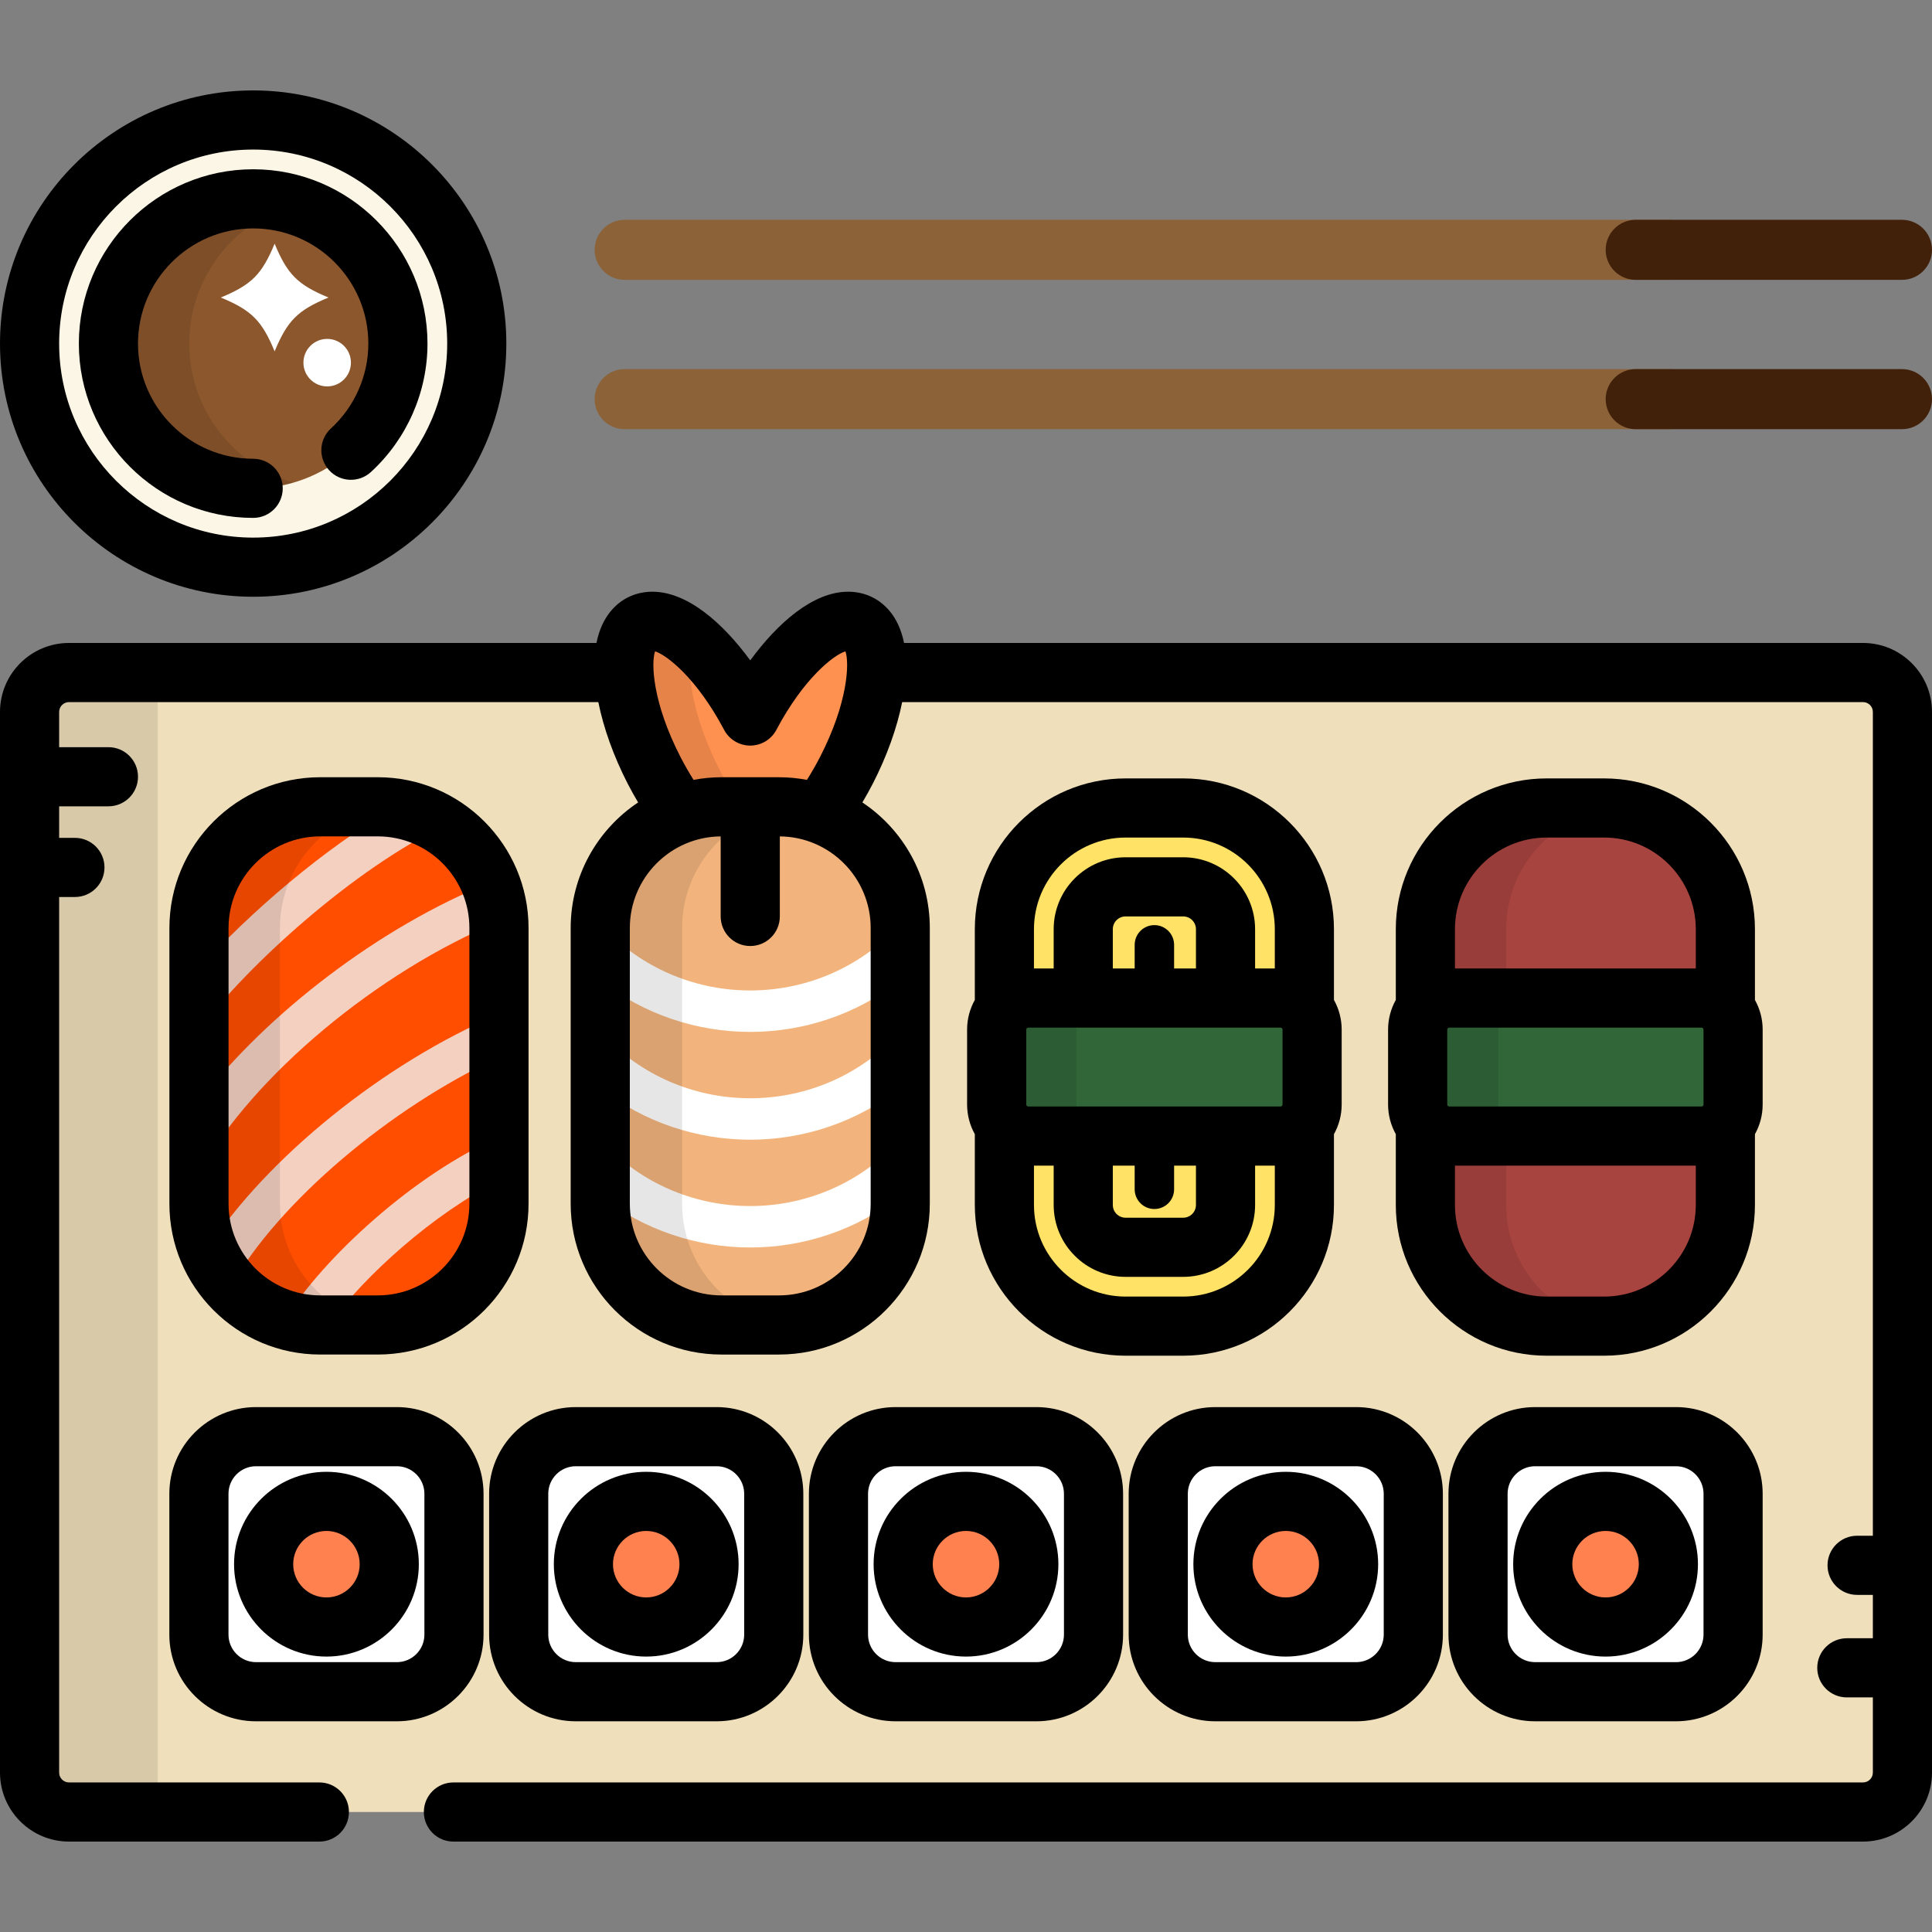 <?xml version="1.0" encoding="iso-8859-1"?>
<!-- Generator: Adobe Illustrator 19.0.0, SVG Export Plug-In . SVG Version: 6.00 Build 0)  -->
<svg version="1.1" id="Layer_1" xmlns="http://www.w3.org/2000/svg" xmlns:xlink="http://www.w3.org/1999/xlink" x="0px" y="0px"
	 viewBox="0 0 490 490" style="enable-background:new 0 0 490 490;" xml:space="preserve">
<rect x="0" y="0" width="490" height="490" fill="#808080" stroke="none"/>
<g>
	<path style="fill:#EFDFBB;" d="M482.5,449.568c0,5.523-4.478,10-10,10h-455c-5.523,0-10-4.477-10-10v-269c0-5.523,4.477-10,10-10
		h455c5.522,0,10,4.477,10,10V449.568z"/>
	<path style="opacity:0.1;" d="M40,170.568H17.5c-5.523,0-10,4.477-10,10v269c0,5.523,4.477,10,10,10H40V170.568z"/>
	<circle style="fill:#FCF6E6;" cx="64.209" cy="87.142" r="56.709"/>
	<path style="fill:#8C572C;" d="M64.209,123.851c-20.241,0-36.709-16.468-36.709-36.709c0-20.242,16.468-36.71,36.709-36.71
		s36.709,16.468,36.709,36.71C100.918,107.383,84.45,123.851,64.209,123.851z"/>
	<path style="opacity:0.1;" d="M48,87.142c0-16.685,11.191-30.795,26.459-35.243c-3.256-0.948-6.692-1.467-10.25-1.467
		c-20.241,0-36.709,16.468-36.709,36.71c0,20.241,16.468,36.709,36.709,36.709c3.558,0,6.994-0.519,10.25-1.467
		C59.191,117.936,48,103.825,48,87.142z"/>
	<g>
		<path style="fill:#FFFFFF;" d="M115.139,414.578c0,7.998-6.484,14.482-14.483,14.482H64.932c-7.998,0-14.482-6.484-14.482-14.482
			v-35.724c0-7.999,6.484-14.483,14.482-14.483h35.724c7.999,0,14.483,6.484,14.483,14.483V414.578z"/>
		<circle style="fill:#FF8150;" cx="82.793" cy="396.716" r="15.931"/>
		<path style="fill:#FFFFFF;" d="M196.242,414.578c0,7.998-6.484,14.482-14.483,14.482h-35.724c-7.998,0-14.483-6.484-14.483-14.482
			v-35.724c0-7.999,6.485-14.483,14.483-14.483h35.724c7.999,0,14.483,6.484,14.483,14.483V414.578z"/>
		<circle style="fill:#FF8150;" cx="163.897" cy="396.716" r="15.931"/>
		<path style="fill:#FFFFFF;" d="M277.345,414.578c0,7.998-6.484,14.482-14.482,14.482h-35.724c-7.999,0-14.483-6.484-14.483-14.482
			v-35.724c0-7.999,6.484-14.483,14.483-14.483h35.724c7.998,0,14.482,6.484,14.482,14.483V414.578z"/>
		<circle style="fill:#FF8150;" cx="245" cy="396.716" r="15.932"/>
		<path style="fill:#FFFFFF;" d="M358.448,414.578c0,7.998-6.485,14.482-14.483,14.482h-35.724c-7.999,0-14.482-6.484-14.482-14.482
			v-35.724c0-7.999,6.483-14.483,14.482-14.483h35.724c7.998,0,14.483,6.484,14.483,14.483V414.578z"/>
		<circle style="fill:#FF8150;" cx="326.103" cy="396.716" r="15.931"/>
		<path style="fill:#FFFFFF;" d="M439.551,414.578c0,7.998-6.484,14.482-14.482,14.482h-35.724c-7.999,0-14.483-6.484-14.483-14.482
			v-35.724c0-7.999,6.484-14.483,14.483-14.483h35.724c7.998,0,14.482,6.484,14.482,14.483V414.578z"/>
		<circle style="fill:#FF8150;" cx="407.207" cy="396.716" r="15.931"/>
	</g>
	<g>
		<g>
			<g>
				<path style="fill:#FF4E00;" d="M126.551,305.301c0,16.977-13.764,30.741-30.741,30.741H81.207
					c-16.978,0-30.741-13.764-30.741-30.741v-69.936c0-16.978,13.764-30.741,30.741-30.741H95.81
					c16.978,0,30.741,13.764,30.741,30.741V305.301z"/>
				<path style="fill:#F4D0C1;" d="M50.466,245.67v15.467c13.027-17.069,39.305-40.615,61.943-51.64
					c-3.698-2.378-7.937-3.983-12.493-4.592C82.037,215.348,63.486,231.304,50.466,245.67z"/>
				<path style="fill:#F4D0C1;" d="M50.466,279.427v17.985c13.635-24.534,45.242-50.901,76.042-63.673
					c-0.183-3.487-0.951-6.817-2.201-9.902C96.522,234.987,67.82,256.894,50.466,279.427z"/>
				<path style="fill:#F4D0C1;" d="M52.663,316.711c1.403,3.509,3.432,6.699,5.952,9.43c12.069-21.26,40.332-45.207,67.936-57.985
					V257.22C97.432,269.57,67.632,293.675,52.663,316.711z"/>
				<path style="fill:#F4D0C1;" d="M126.551,288.427c-21.217,9.166-44.719,30.655-54.292,46.288c2.832,0.86,5.835,1.327,8.948,1.327
					h2.174c9.075-12.564,26.694-28.313,43.17-36.587V288.427z"/>
			</g>
			<path style="opacity:0.1;" d="M71,305.301v-69.936c0-15.977,12.189-29.104,27.775-30.596c-0.977-0.094-1.965-0.146-2.966-0.146
				H81.207c-16.978,0-30.741,13.764-30.741,30.741v69.936c0,16.977,13.764,30.741,30.741,30.741H95.81
				c1.001,0,1.989-0.052,2.966-0.145C83.189,334.404,71,321.277,71,305.301z"/>
		</g>
		<g>
			<path style="fill:#FF9150;" d="M179.836,214.432h20.889c4.854-4.418,9.852-11.081,13.971-19.108
				c8.699-16.953,10.174-33.557,3.295-37.087c-6.752-3.463-19.033,6.952-27.711,23.36c-8.676-16.408-20.957-26.823-27.709-23.36
				c-6.879,3.53-5.404,20.134,3.295,37.087C169.984,203.351,174.982,210.014,179.836,214.432z"/>
			<g style="opacity:0.1;">
				<path d="M182.544,195.323c-6.706-13.069-9.114-25.925-6.716-32.749c-5.044-4.299-9.854-6.084-13.258-4.338
					c-6.879,3.53-5.404,20.134,3.295,37.087c4.119,8.027,9.117,14.691,13.971,19.108h16.679
					C191.661,210.014,186.663,203.351,182.544,195.323z"/>
			</g>
			<path style="fill:#F2B47C;" d="M228.322,305.301c0,16.977-13.764,30.741-30.74,30.741h-14.604
				c-16.977,0-30.74-13.764-30.74-30.741v-69.936c0-16.978,13.764-30.741,30.74-30.741h14.604c16.977,0,30.74,13.764,30.74,30.741
				V305.301z"/>
			<path style="fill:#FFFFFF;" d="M190.28,261.716c13.455,0,26.905-4.372,38.042-13.08v-13.271c0-0.108-0.007-0.214-0.008-0.321
				c-0.638,0.256-1.235,0.642-1.752,1.158c-20.007,20.007-52.558,20.006-72.564,0c-0.517-0.516-1.114-0.902-1.752-1.158
				c-0.001,0.107-0.008,0.213-0.008,0.321v13.271C163.375,257.346,176.82,261.716,190.28,261.716z"/>
			<path style="fill:#FFFFFF;" d="M153.998,263.54c-0.518-0.518-1.119-0.904-1.76-1.161v13.596
				c11.137,8.708,24.582,13.079,38.042,13.079c13.455,0,26.905-4.372,38.042-13.079v-13.596c-0.641,0.257-1.241,0.643-1.76,1.161
				C206.556,283.547,174.005,283.546,153.998,263.54z"/>
			<path style="fill:#FFFFFF;" d="M153.998,290.878c-0.518-0.518-1.119-0.904-1.76-1.161v13.596
				c11.137,8.709,24.582,13.079,38.042,13.079c13.455,0,26.905-4.372,38.042-13.079v-13.596c-0.641,0.257-1.241,0.643-1.76,1.161
				C206.556,310.884,174.005,310.884,153.998,290.878z"/>
			<path style="opacity:0.1;" d="M173,305.301v-69.936c0-15.938,12.131-29.042,27.661-30.587c-1.013-0.101-2.04-0.154-3.079-0.154
				h-14.604c-16.977,0-30.74,13.764-30.74,30.741v69.936c0,16.977,13.764,30.741,30.74,30.741h14.604
				c1.039,0,2.066-0.053,3.079-0.154C185.131,334.343,173,321.239,173,305.301z"/>
		</g>
		<g>
			<path style="fill:#FFE266;" d="M330.821,305.601c0,16.978-13.764,30.74-30.74,30.74h-14.604c-16.977,0-30.74-13.763-30.74-30.74
				v-69.936c0-16.977,13.764-30.741,30.74-30.741h14.604c16.977,0,30.74,13.764,30.74,30.741V305.601z"/>
			<path style="fill:#316638;" d="M332.779,280.132c0,4.419-3.582,8-8,8h-64c-4.418,0-8-3.581-8-8v-19c0-4.418,3.582-8,8-8h64
				c4.418,0,8,3.582,8,8V280.132z"/>
			<path style="opacity:0.1;" d="M273,280.132v-19c0-4.418,3.582-8,8-8h-20.221c-4.418,0-8,3.582-8,8v19c0,4.419,3.582,8,8,8H281
				C276.582,288.132,273,284.551,273,280.132z"/>
		</g>
		<g>
			<path style="fill:#A8443F;" d="M437.593,305.601c0,16.978-13.764,30.74-30.74,30.74h-14.604c-16.977,0-30.74-13.763-30.74-30.74
				v-69.936c0-16.977,13.764-30.741,30.74-30.741h14.604c16.977,0,30.74,13.764,30.74,30.741V305.601z"/>
			<path style="opacity:0.1;" d="M382,305.601v-69.936c0-15.984,12.201-29.115,27.797-30.598c-0.97-0.092-1.951-0.144-2.944-0.144
				h-14.604c-16.977,0-30.74,13.764-30.74,30.741v69.936c0,16.978,13.764,30.74,30.74,30.74h14.604c0.993,0,1.975-0.051,2.944-0.143
				C394.201,334.715,382,321.585,382,305.601z"/>
			<path style="fill:#316638;" d="M439.551,280.132c0,4.419-3.582,8-8,8h-64c-4.418,0-8-3.581-8-8v-19c0-4.418,3.582-8,8-8h64
				c4.418,0,8,3.582,8,8V280.132z"/>
			<path style="opacity:0.1;" d="M380,280.132v-19c0-4.418,3.582-8,8-8h-20.449c-4.418,0-8,3.582-8,8v19c0,4.419,3.582,8,8,8H388
				C383.582,288.132,380,284.551,380,280.132z"/>
		</g>
	</g>
	<g>
		<path d="M42.949,414.578c0,12.121,9.861,21.982,21.982,21.982h35.724c12.122,0,21.983-9.861,21.983-21.982v-35.724
			c0-12.122-9.861-21.983-21.983-21.983H64.932c-12.121,0-21.982,9.862-21.982,21.983V414.578z M57.949,378.854
			c0-3.851,3.132-6.983,6.982-6.983h35.724c3.851,0,6.983,3.133,6.983,6.983v35.724c0,3.85-3.133,6.982-6.983,6.982H64.932
			c-3.851,0-6.982-3.132-6.982-6.982V378.854z"/>
		<path d="M124.052,378.854v35.724c0,12.121,9.861,21.982,21.983,21.982h35.724c12.122,0,21.983-9.861,21.983-21.982v-35.724
			c0-12.122-9.861-21.983-21.983-21.983h-35.724C133.913,356.871,124.052,366.733,124.052,378.854z M139.052,378.854
			c0-3.851,3.133-6.983,6.983-6.983h35.724c3.851,0,6.983,3.133,6.983,6.983v35.724c0,3.85-3.133,6.982-6.983,6.982h-35.724
			c-3.851,0-6.983-3.132-6.983-6.982V378.854z"/>
		<path d="M205.155,378.854v35.724c0,12.121,9.861,21.982,21.983,21.982h35.724c12.121,0,21.982-9.861,21.982-21.982v-35.724
			c0-12.122-9.861-21.983-21.982-21.983h-35.724C215.017,356.871,205.155,366.733,205.155,378.854z M269.845,378.854v35.724
			c0,3.85-3.132,6.982-6.982,6.982h-35.724c-3.851,0-6.983-3.132-6.983-6.982v-35.724c0-3.851,3.133-6.983,6.983-6.983h35.724
			C266.713,371.871,269.845,375.004,269.845,378.854z"/>
		<path d="M308.241,356.871c-12.121,0-21.982,9.862-21.982,21.983v35.724c0,12.121,9.861,21.982,21.982,21.982h35.724
			c12.122,0,21.983-9.861,21.983-21.982v-35.724c0-12.122-9.861-21.983-21.983-21.983H308.241z M350.948,378.854v35.724
			c0,3.85-3.133,6.982-6.983,6.982h-35.724c-3.851,0-6.982-3.132-6.982-6.982v-35.724c0-3.851,3.132-6.983,6.982-6.983h35.724
			C347.815,371.871,350.948,375.004,350.948,378.854z"/>
		<path d="M425.068,356.871h-35.724c-12.122,0-21.983,9.862-21.983,21.983v35.724c0,12.121,9.861,21.982,21.983,21.982h35.724
			c12.121,0,21.982-9.861,21.982-21.982v-35.724C447.051,366.733,437.19,356.871,425.068,356.871z M432.051,414.578
			c0,3.85-3.132,6.982-6.982,6.982h-35.724c-3.851,0-6.983-3.132-6.983-6.982v-35.724c0-3.851,3.133-6.983,6.983-6.983h35.724
			c3.851,0,6.982,3.133,6.982,6.983V414.578z"/>
		<path d="M82.794,420.147c12.92,0,23.431-10.511,23.431-23.432c0-12.92-10.511-23.431-23.431-23.431
			c-12.92,0-23.432,10.511-23.432,23.431C59.362,409.636,69.874,420.147,82.794,420.147z M82.794,388.285
			c4.648,0,8.431,3.782,8.431,8.431c0,4.649-3.782,8.432-8.431,8.432c-4.649,0-8.432-3.782-8.432-8.432
			C74.362,392.067,78.145,388.285,82.794,388.285z"/>
		<path d="M163.896,420.147c12.92,0,23.432-10.511,23.432-23.432c0-12.92-10.512-23.431-23.432-23.431s-23.431,10.511-23.431,23.431
			C140.466,409.636,150.977,420.147,163.896,420.147z M163.896,388.285c4.649,0,8.432,3.782,8.432,8.431
			c0,4.649-3.782,8.432-8.432,8.432c-4.648,0-8.431-3.782-8.431-8.432C155.466,392.067,159.248,388.285,163.896,388.285z"/>
		<path d="M245,420.147c12.92,0,23.432-10.511,23.432-23.432c0-12.92-10.512-23.431-23.432-23.431
			c-12.92,0-23.432,10.511-23.432,23.431C221.568,409.636,232.08,420.147,245,420.147z M245,388.285
			c4.649,0,8.432,3.782,8.432,8.431c0,4.649-3.782,8.432-8.432,8.432s-8.432-3.782-8.432-8.432
			C236.568,392.067,240.351,388.285,245,388.285z"/>
		<path d="M326.103,373.285c-12.92,0-23.432,10.511-23.432,23.431c0,12.92,10.512,23.432,23.432,23.432
			c12.92,0,23.431-10.511,23.431-23.432C349.534,383.796,339.023,373.285,326.103,373.285z M326.103,405.147
			c-4.649,0-8.432-3.782-8.432-8.432c0-4.649,3.782-8.431,8.432-8.431c4.649,0,8.431,3.782,8.431,8.431
			C334.534,401.365,330.752,405.147,326.103,405.147z"/>
		<path d="M407.206,373.285c-12.92,0-23.431,10.511-23.431,23.431c0,12.92,10.511,23.432,23.431,23.432
			c12.92,0,23.432-10.511,23.432-23.432C430.638,383.796,420.126,373.285,407.206,373.285z M407.206,405.147
			c-4.648,0-8.431-3.782-8.431-8.432c0-4.649,3.782-8.431,8.431-8.431c4.649,0,8.432,3.782,8.432,8.431
			C415.638,401.365,411.855,405.147,407.206,405.147z"/>
		<path d="M95.81,197.124H81.207c-21.086,0-38.241,17.155-38.241,38.241v69.936c0,21.086,17.155,38.241,38.241,38.241H95.81
			c21.086,0,38.241-17.155,38.241-38.241v-69.936C134.051,214.279,116.896,197.124,95.81,197.124z M119.051,305.301
			c0,12.815-10.426,23.241-23.241,23.241H81.207c-12.815,0-23.241-10.426-23.241-23.241v-69.936
			c0-12.815,10.426-23.241,23.241-23.241H95.81c12.815,0,23.241,10.426,23.241,23.241V305.301z"/>
		<path d="M300.081,197.424h-14.604c-21.086,0-38.24,17.155-38.24,38.241v17.945c-1.243,2.23-1.958,4.792-1.958,7.521v19
			c0,2.729,0.715,5.292,1.958,7.521v17.947c0,21.086,17.154,38.24,38.24,38.24h14.604c21.086,0,38.24-17.154,38.24-38.24v-17.947
			c1.243-2.23,1.958-4.792,1.958-7.521v-19c0-2.729-0.715-5.292-1.958-7.521v-17.945
			C338.321,214.579,321.167,197.424,300.081,197.424z M262.237,235.665c0-12.815,10.426-23.241,23.24-23.241h14.604
			c12.814,0,23.24,10.426,23.24,23.241v9.967h-5v-9.967c0-10.058-8.183-18.241-18.24-18.241h-14.604
			c-10.058,0-18.24,8.183-18.24,18.241v9.967h-5V235.665z M292.779,234.632c-2.762,0-5,2.239-5,5v6h-5.542v-9.967
			c0-1.787,1.453-3.241,3.24-3.241h14.604c1.787,0,3.24,1.454,3.24,3.241v9.967h-5.542v-6
			C297.779,236.871,295.541,234.632,292.779,234.632z M323.321,305.601c0,12.815-10.426,23.24-23.24,23.24h-14.604
			c-12.814,0-23.24-10.425-23.24-23.24v-9.969h5v9.969c0,10.058,8.183,18.24,18.24,18.24h14.604c10.058,0,18.24-8.183,18.24-18.24
			v-9.969h5V305.601z M292.779,306.632c2.762,0,5-2.239,5-5v-6h5.542v9.969c0,1.787-1.453,3.24-3.24,3.24h-14.604
			c-1.787,0-3.24-1.454-3.24-3.24v-9.969h5.542v6C287.779,304.393,290.018,306.632,292.779,306.632z M325.279,280.132
			c0,0.276-0.225,0.5-0.5,0.5h-64c-0.275,0-0.5-0.224-0.5-0.5v-19c0-0.276,0.225-0.5,0.5-0.5h64c0.275,0,0.5,0.224,0.5,0.5V280.132z
			"/>
		<path d="M406.853,197.424h-14.604c-21.086,0-38.24,17.155-38.24,38.241v17.945c-1.243,2.23-1.958,4.792-1.958,7.521v19
			c0,2.729,0.715,5.292,1.958,7.521v17.947c0,21.086,17.154,38.24,38.24,38.24h14.604c21.086,0,38.24-17.154,38.24-38.24v-17.947
			c1.243-2.23,1.958-4.792,1.958-7.521v-19c0-2.729-0.715-5.292-1.958-7.521v-17.945
			C445.093,214.579,427.939,197.424,406.853,197.424z M369.009,235.665c0-12.815,10.426-23.241,23.24-23.241h14.604
			c12.814,0,23.24,10.426,23.24,23.241v9.967h-61.084V235.665z M430.093,305.601c0,12.815-10.426,23.24-23.24,23.24h-14.604
			c-12.814,0-23.24-10.425-23.24-23.24v-9.969h61.084V305.601z M432.051,280.132c0,0.276-0.225,0.5-0.5,0.5h-64
			c-0.275,0-0.5-0.224-0.5-0.5v-19c0-0.276,0.225-0.5,0.5-0.5h64c0.275,0,0.5,0.224,0.5,0.5V280.132z"/>
		<g>
			<path d="M64.209,151.351c35.405,0,64.209-28.804,64.209-64.209c0-35.405-28.804-64.21-64.209-64.21S0,51.736,0,87.142
				C0,122.546,28.804,151.351,64.209,151.351z M64.209,37.932c27.134,0,49.209,22.076,49.209,49.21
				c0,27.134-22.075,49.209-49.209,49.209S15,114.275,15,87.142C15,60.007,37.075,37.932,64.209,37.932z"/>
			<path d="M472.5,163.068H229.283c-1.393-7.002-5.23-10.151-7.87-11.505c-1.929-0.989-4.05-1.491-6.305-1.491
				c-8.967,0-17.965,8.043-24.828,17.415c-6.863-9.373-15.86-17.415-24.828-17.415c-2.255,0-4.376,0.501-6.307,1.492
				c-2.638,1.354-6.476,4.502-7.868,11.504H17.5c-9.649,0-17.5,7.85-17.5,17.5v269c0,9.649,7.851,17.5,17.5,17.5h63.499
				c4.143,0,7.5-3.358,7.5-7.5c0-4.142-3.357-7.5-7.5-7.5H17.5c-1.379,0-2.5-1.122-2.5-2.5V227.5h4c4.143,0,7.5-3.358,7.5-7.5
				s-3.357-7.5-7.5-7.5h-4v-8h12.5c4.143,0,7.5-3.358,7.5-7.5s-3.357-7.5-7.5-7.5H15v-8.932c0-1.379,1.121-2.5,2.5-2.5h134.248
				c1.313,6.556,3.867,13.707,7.444,20.679c0.839,1.635,1.73,3.22,2.65,4.77c-10.301,6.859-17.105,18.572-17.105,31.849v69.936
				c0,21.086,17.154,38.241,38.24,38.241h14.604c21.086,0,38.24-17.155,38.24-38.241v-69.936c0-13.276-6.804-24.99-17.104-31.849
				c0.92-1.55,1.811-3.135,2.65-4.77c3.577-6.972,6.132-14.123,7.444-20.679H472.5c1.379,0,2.5,1.121,2.5,2.5V389.5h-4
				c-4.143,0-7.5,3.358-7.5,7.5s3.357,7.5,7.5,7.5h4v11h-6.603c-4.143,0-7.5,3.358-7.5,7.5s3.357,7.5,7.5,7.5H475v19.068
				c0,1.378-1.121,2.5-2.5,2.5H114.999c-4.143,0-7.5,3.358-7.5,7.5c0,4.142,3.357,7.5,7.5,7.5H472.5c9.649,0,17.5-7.851,17.5-17.5
				v-269C490,170.919,482.149,163.068,472.5,163.068z M166.137,165.194c2.95,0.897,10.598,6.831,17.513,19.909
				c1.299,2.457,3.851,3.994,6.63,3.994s5.331-1.537,6.63-3.994c6.917-13.079,14.564-19.012,17.515-19.909
				c1.037,3.002,0.622,13.018-6.401,26.706c-1.057,2.059-2.188,4.026-3.366,5.892c-2.294-0.432-4.656-0.667-7.074-0.667h-14.604
				c-2.418,0-4.78,0.235-7.074,0.667c-1.179-1.865-2.31-3.833-3.366-5.892C165.515,178.212,165.1,168.196,166.137,165.194z
				 M220.822,235.365v69.936c0,12.815-10.426,23.241-23.24,23.241h-14.604c-12.814,0-23.24-10.426-23.24-23.241v-69.936
				c0-12.749,10.318-23.129,23.042-23.236v20.303c0,4.142,3.357,7.5,7.5,7.5c4.143,0,7.5-3.358,7.5-7.5v-20.303
				C210.504,212.236,220.822,222.616,220.822,235.365z"/>
			<path d="M64.209,131.351c4.143,0,7.5-3.358,7.5-7.5s-3.357-7.5-7.5-7.5C48.104,116.351,35,103.248,35,87.142
				c0-16.106,13.104-29.21,29.209-29.21s29.209,13.104,29.209,29.21c0,8.147-3.458,15.992-9.487,21.523
				c-3.053,2.8-3.258,7.544-0.458,10.597c2.801,3.052,7.545,3.256,10.597,0.457c9.119-8.364,14.349-20.238,14.349-32.577
				c0-24.377-19.832-44.21-44.209-44.21C39.832,42.932,20,62.764,20,87.142C20,111.519,39.832,131.351,64.209,131.351z"/>
		</g>
	</g>
	<g>
		<path style="fill:#FFFFFF;" d="M56,75.458c7.802,3.23,10.421,5.851,13.652,13.653c3.233-7.802,5.852-10.423,13.654-13.653
			c-7.803-3.233-10.422-5.853-13.654-13.654C66.421,69.605,63.802,72.225,56,75.458z"/>
		<circle style="fill:#FFFFFF;" cx="82.979" cy="91.977" r="6.024"/>
	</g>
	<g>
		<g>
			<path style="fill:#8C6239;" d="M424,55.745H158.425c-4.207,0-7.616,3.41-7.616,7.616c0,4.207,3.409,7.617,7.616,7.617H424V55.745
				z"/>
		</g>
		<g>
			<path style="fill:#42210B;" d="M482.384,70.978H414.85c-4.207,0-7.616-3.41-7.616-7.617c0-4.207,3.409-7.616,7.616-7.616h67.534
				c4.207,0,7.616,3.41,7.616,7.616C490,67.568,486.591,70.978,482.384,70.978z"/>
		</g>
		<path style="fill:#8C6239;" d="M424,93.614H158.425c-4.207,0-7.616,3.41-7.616,7.617c0,4.206,3.409,7.617,7.616,7.617H424V93.614z
			"/>
		<g>
			<path style="fill:#42210B;" d="M482.384,108.848H414.85c-4.207,0-7.616-3.41-7.616-7.617c0-4.207,3.409-7.617,7.616-7.617h67.534
				c4.207,0,7.616,3.41,7.616,7.617C490,105.438,486.591,108.848,482.384,108.848z"/>
		</g>
	</g>
</g>
<g>
</g>
<g>
</g>
<g>
</g>
<g>
</g>
<g>
</g>
<g>
</g>
<g>
</g>
<g>
</g>
<g>
</g>
<g>
</g>
<g>
</g>
<g>
</g>
<g>
</g>
<g>
</g>
<g>
</g>
</svg>
